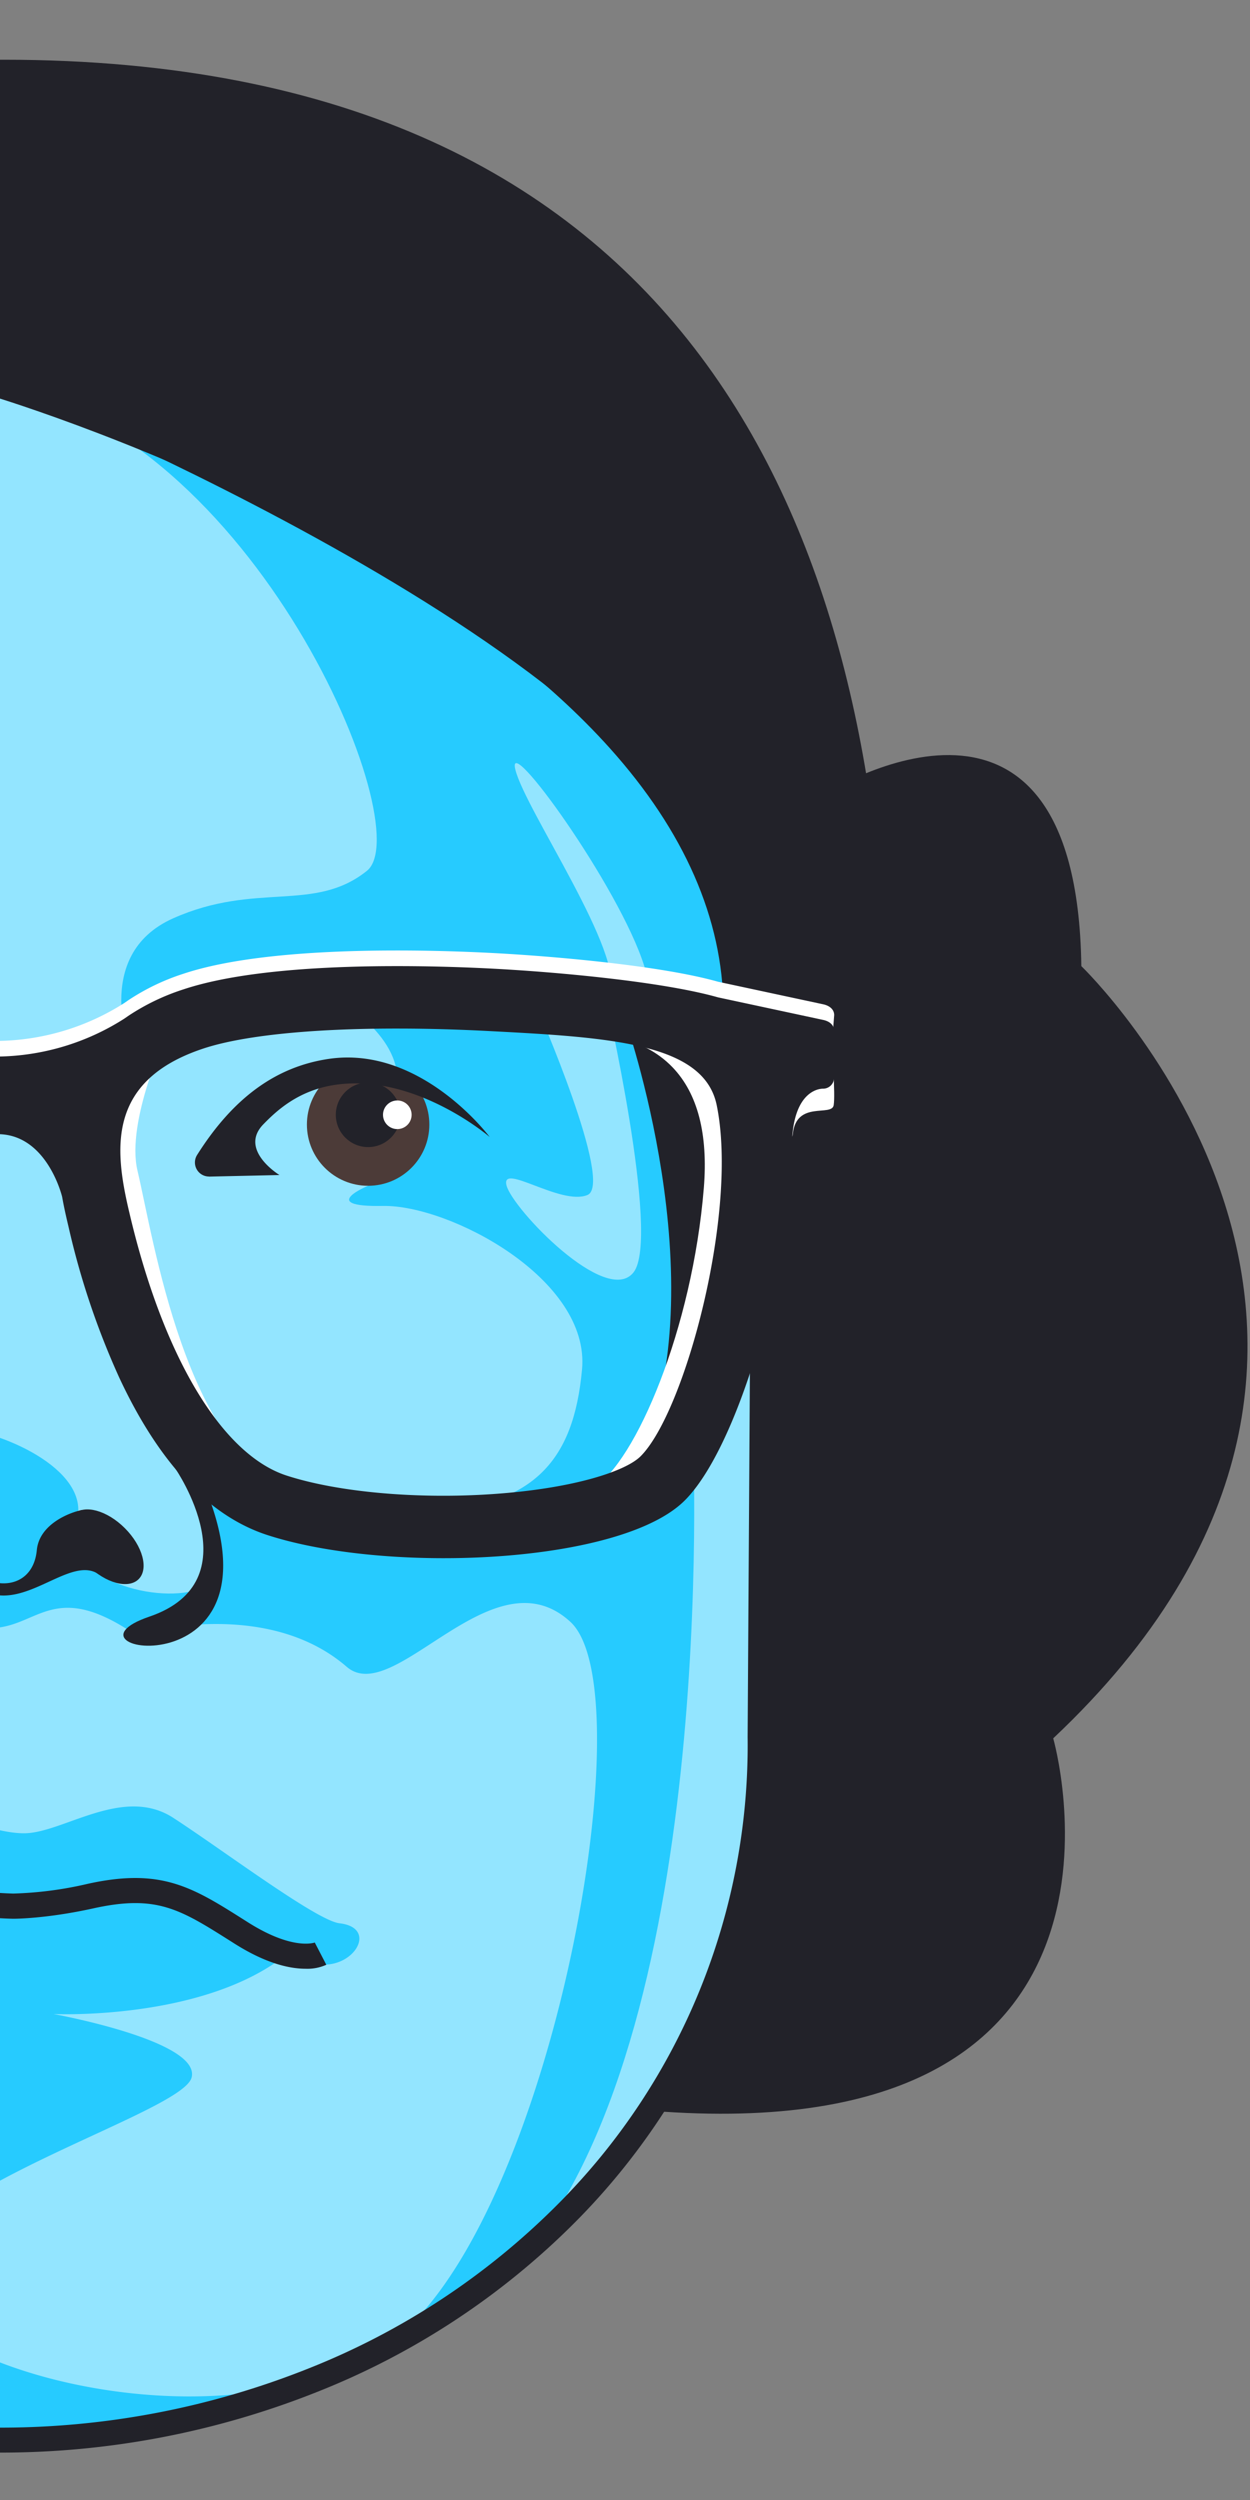 <svg xmlns="http://www.w3.org/2000/svg" width="400" height="800" viewBox="0 0 400 800"><rect x="0" y="0" width="400" height="800" fill="#808080" stroke="none"/><title>right-blue</title><path d="M262.79,254.69s81.74-53,83.24,54.47c0,0,125.42,120.46-9,247.11,0,0,37.51,130.43-124.79,119.47S262.79,254.69,262.79,254.69Z" fill="#222229"/><path d="M1.15,19.11q-8,0-15.81.27V626H235.22S443,19.11,1.15,19.11Z" fill="#222229"/><path d="M244.32,477c-1.27-27.51-3.4-55.1-4.78-82-7.6-37.78,3.29-70.64-14.07-117.25C196.93,202.77-1.69,122.85-1.69,122.85s-4.77,1.59-13,4.63V782.07C70.13,785,145.42,747.54,160,727.2c58.37-43,78.53-102.35,83.8-166.92,0-.91,0-1.8,0-2.68Z" fill="#26cbff"/><g opacity="0.5"><path d="M-1.69,122.85l-13,5.92V356.14c11.34,12.76,56.8-18.6,56.8-18.6s-13.26-31.85,13.31-43.68,45.15-1.69,62-15.2S81.6,138-1.69,122.85Z" fill="#fff"/></g><g opacity="0.5"><path d="M221.61,455.09S231,638,171.52,717.52c0,0,47.88-42.83,63-94.87s5-227.64,5-227.64l-17.93,60.08" fill="#fff"/></g><g opacity="0.5"><path d="M182.53,519c-24.84-22.88-56.27,27.6-71.58,14.38C84.6,510.61,43.32,523.1,43.32,523.1c-27.4-18.73-31.43-.85-48.43-2.16a25.67,25.67,0,0,0-9.55,1v59.43c7.6,2.48,15.83,5.28,22.34,5.28,12.45,0,31.67-15.4,47.77-4.94s45.86,32.9,53.2,33.74c14.77,1.7,1,20-13.35,10.52-9.8-6.47-4.3,0-4.3,0-26.81,20.72-73.88,18.52-73.88,18.52s47.07,8.5,44.21,20.26c-2,8.4-49.66,23.8-76,41.9v42.38c30.93,18.05,96.58,27.76,136.59,2.62C175.09,718.26,207.37,541.86,182.53,519Z" fill="#fff"/></g><g opacity="0.5"><path d="M61.33,469.52c-12.73-22.81-33-119.42-33-119.42l-43,9.41v97.21c17.17,1.58,44.54,14.65,39,30.62-5.8,16.71,24.2,26.2,39.08,21.31C68.26,507.06,74.06,492.33,61.33,469.52Z" fill="#fff"/></g><g opacity="0.5"><path d="M171.85,322.4s24.66,56.48,16.14,60-27.78-10.55-25.91-3.08,32,39,40.68,27.8-9.13-88.81-9.13-88.81Z" fill="#fff"/></g><g opacity="0.5"><path d="M164.93,246.35c3.35,13.17,35.26,59,30.24,71.92s18.93,16.21,11-9.11S161.58,233.18,164.93,246.35Z" fill="#fff"/></g><g opacity="0.5"><path d="M105.38,318.27s21.76,11.29,21.76,27.17l-9.34,34s-16.46,6.84,4.76,6.46,66.37,23.32,63.69,52.34-15.22,45.5-55,45.65-71.1-9.78-76.83-30S24.84,350.1,24.84,350.1l46.39-25.82Z" fill="#fff"/></g><path d="M199.94,326s29.77,84.42,5,140.05,34.56-71,34.56-71l-5-64.5Z" fill="#222229"/><circle cx="117.8" cy="359.86" r="19.59" fill="#4c3b38"/><circle cx="117.8" cy="356.73" r="10.34" fill="#222229"/><path d="M66.88,376.51H67l22.43-.5s-13.14-8-5.17-16.22c4.11-4.22,11.11-10.89,23-12.64,25.58-3.76,49.21,16.49,49.44,16.69,0,0-21.85-29.35-51.47-25-16.87,2.48-30.59,12.42-42.16,30.75a4.5,4.5,0,0,0,3.8,6.9Z" fill="#222229"/><ellipse cx="34" cy="494.96" rx="8.41" ry="14.66" transform="translate(-340.03 169.01) rotate(-45)" fill="#222229"/><path d="M26.26,483.2c-3.75.7-13.68,4.42-14.48,12.84-.68,7.13-5.2,10.63-10.63,10.63S-8.79,503.17-9.47,496a12.37,12.37,0,0,0-5.19-8.62v18.43c5,2.19,10.39,4.76,15.81,4.76,11.27,0,22.75-12,30.39-6.84Z" fill="#222229"/><path d="M56.14,470S81,506,47.8,517.32s45.65,24.78,17.37-42.41S56.14,470,56.14,470Z" fill="#222229"/><circle cx="127.14" cy="356.73" r="4.58" fill="#fff"/><path d="M240.37,374.62l-1.13,181.16a208,208,0,0,1-61.1,149.94A234.23,234.23,0,0,1,98.8,757.88,265.66,265.66,0,0,1-1,776.84c-4.57,0-9.12-.12-13.65-.33v8c4.53.2,9.08.32,13.65.32a273.5,273.5,0,0,0,102.8-19.54,242,242,0,0,0,82-53.94,217,217,0,0,0,63.43-155.59l1.13-181.1Z" fill="#222229"/><path d="M100.74,621.63l.13-.06c-.06,0-6.92,2.79-21.46-6.39l-1.23-.78C61.62,603.92,51.62,597.6,28,602.84a118.37,118.37,0,0,1-23.75,3.1,112.77,112.77,0,0,1-18.94-2.12V612a114.06,114.06,0,0,0,18.93,2c.45,0,10.52,0,25.49-3.29,20.37-4.53,27.82.19,44.15,10.51l1.23.78c10.27,6.49,17.82,8,22.69,8a14.73,14.73,0,0,0,6.62-1.27Z" fill="#222229"/><path d="M239.47,321.43C239,291.24,226,261.82,201,234c-20-22.25-47.75-43.57-82.48-63.36C59.62,137.06,0,119.19-.55,119l-1.16-.34-1.15.35c-.16,0-4.46,1.38-11.8,3.94v8.47c6.45-2.28,11-3.75,13-4.39,8.54,2.64,62.75,20,116.35,50.6,34,19.36,61,40.13,80.41,61.74C219,266,231.27,294,231.49,322.54v1l4.35,7.63,6.95-4Z" fill="#222229"/><path d="M263.44,321.38l-33.65-7.22h0c-17.86-5.06-51.21-8.06-71.12-9.14-20.77-1.12-72.11-2.72-100,6.59A71.13,71.13,0,0,0,41,320.12h0l-.14.1-1.12.77A77,77,0,0,1-.75,333.1a61.39,61.39,0,0,1-13.91-1.52v11c21.09,1.7,45.55,3.59,56.88,4.42,0,0,10.77-12.47,22.72-16.46,17-5.68,51.51-7.77,92.18-5.61,33.84,1.8,108.69,16.39,108.69,14.46l1.13-14.55C266.94,323,265.43,321.81,263.44,321.38Z" fill="#fff"/><path d="M53.53,330.51S40.21,358.77,44,374.64c5.09,21.47,15.42,90.8,50.34,103.23l-18.59-6L50.53,440.09,28.34,370.53l13.8-33Z" fill="#fff"/><path d="M253.69,363c1.05-11,12.5-5.53,13.09-9.35s-.65-15.9-.16-24.11c.26-4.41-26.75,7.55-26.75,7.55S253.12,369,253.69,363Z" fill="#fff"/><path d="M194.47,483.9l-4.68-7.69c13.71-8.34,31.77-51.18,35.43-96,1.41-17.27-1.95-30.28-10-38.67-10.32-10.76-25-10.32-25.09-10.31l-.35-9c.76,0,18.85-.58,31.94,13.08,9.89,10.32,14.08,25.67,12.45,45.62C230.52,425.87,212.33,473,194.47,483.9Z" fill="#fff"/><path d="M263.44,326.38l-33.65-7.22h0c-17.86-5.06-51.21-8.06-71.12-9.14-20.77-1.12-72.11-2.72-100,6.59A71.13,71.13,0,0,0,41,325.12h0l-.14.1-1.12.77A77,77,0,0,1-.75,338.1a61.39,61.39,0,0,1-13.91-1.52v32.64A18.36,18.36,0,0,1-.75,362.93c15.88,0,20.64,20.08,20.64,20.08h0c.61,3.48,1.32,6.5,1.88,8.89l.13.53a250.13,250.13,0,0,0,16.27,48.43c12.74,27.33,28.68,44.27,47.37,50.35,15.12,4.91,35.73,7.41,56.44,7.41,32.24,0,64.73-6.06,77.15-18.48,16.72-16.72,32.63-71.09,34.15-110.66a17.14,17.14,0,0,0,.12-2.17c0-19.49,10-18.93,10-18.93a3.51,3.51,0,0,0,3.5-3.5v-15C266.94,328,265.43,326.81,263.44,326.38ZM205,466c-4.73,4.73-21.19,10.31-47.29,12.1-24.33,1.67-49.61-.6-66-5.92-20.79-6.75-39.61-38.26-50.35-84.29l-.13-.54c-4.6-19.69-6.94-41.55,23.7-51.77,17-5.68,51.51-7.77,92.18-5.61,38.54,2,68.2,3.94,72.24,23.7C236.34,387.83,219.22,451.76,205,466Z" fill="#222229"/></svg>